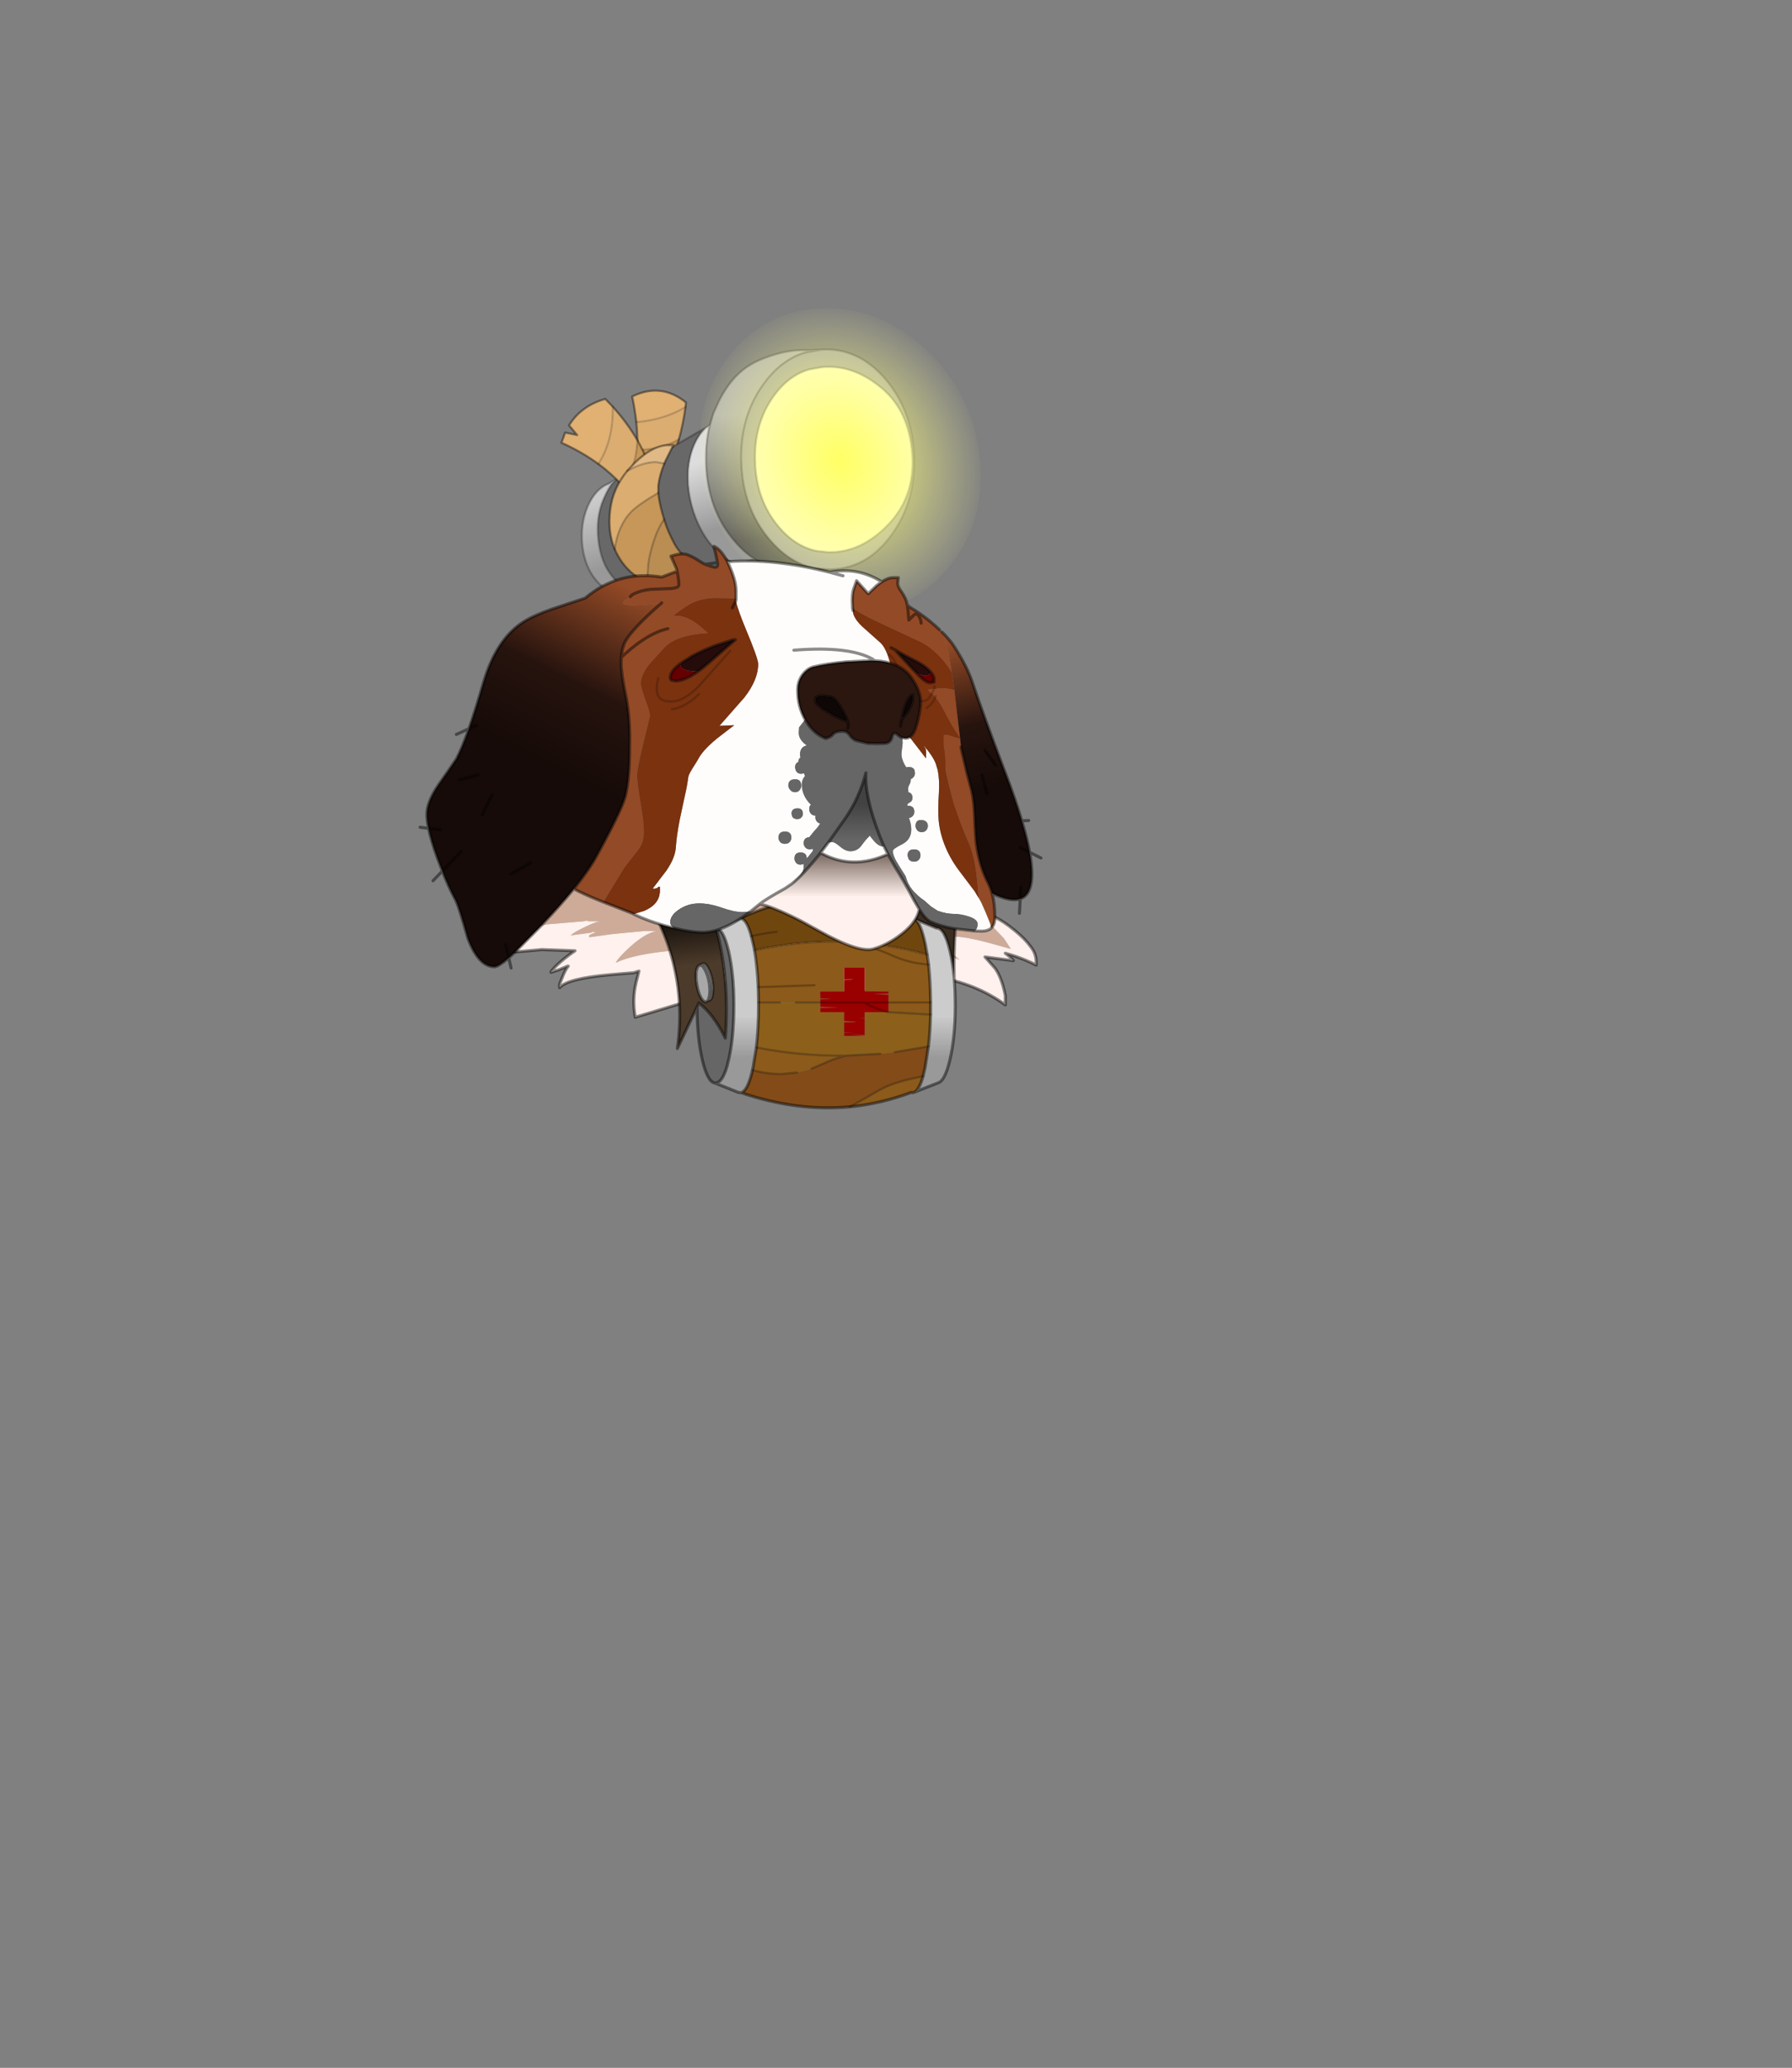 <?xml version="1.0" encoding="UTF-8" standalone="no"?>
<svg xmlns:xlink="http://www.w3.org/1999/xlink" height="531.5px" width="460.6px" xmlns="http://www.w3.org/2000/svg">
  <rect width="100%" height="100%" fill="#808080" stroke="none"/>
  <g transform="matrix(1.0, 0.0, 0.0, 1.0, 193.65, 334.05)">
    <use height="260.6" transform="matrix(0.79, 0.0, 0.0, 0.79, -86.066, -254.777)" width="203.0" xlink:href="#shape0"/>
  </g>
  <defs>
    <g id="shape0" transform="matrix(1.0, 0.0, 0.0, 1.0, 101.8, 154.0)">
      <path d="M-62.0 46.9 L-61.55 46.4 Q-55.5 40.0 -51.3 34.85 -47.9 36.65 -43.3 38.5 L-41.7 39.15 -32.3 42.8 -31.8 43.05 Q-26.9 45.5 -20.05 47.25 L-18.75 47.6 Q-12.9 49.0 -9.3 49.0 -2.75 49.0 6.2 42.2 L9.25 39.75 11.5 40.4 Q15.85 41.8 22.55 45.25 L17.7 47.75 Q12.35 50.6 6.7 54.0 L4.85 54.7 Q4.0 54.8 3.3 55.2 2.2 55.8 0.55 56.9 -1.3 58.15 -1.9 58.8 L-3.3 58.8 -3.3 57.4 -6.05 59.2 -8.7 60.8 -8.7 60.6 Q-8.2 59.1 -6.25 56.25 -4.4 53.55 -3.5 52.8 L-3.7 52.8 Q-6.0 53.6 -19.8 55.0 -32.1 56.2 -37.65 58.9 -36.7 57.05 -32.8 53.55 -28.0 49.3 -24.5 48.6 L-28.7 48.6 -38.65 49.55 -46.3 50.6 -46.3 50.0 Q-45.95 49.7 -45.1 49.35 L-43.9 49.0 -44.7 49.0 Q-44.7 48.7 -44.95 48.8 L-45.6 49.0 -45.05 49.0 -47.8 49.4 -52.3 50.0 -52.1 49.8 Q-51.25 48.95 -47.45 47.15 -44.25 45.6 -42.8 45.4 L-46.7 45.4 Q-46.7 45.1 -47.2 45.2 L-48.05 45.4 -60.1 46.4 -62.0 46.9 M53.85 50.65 L55.65 49.3 Q60.4 45.5 61.1 41.5 63.2 44.8 64.9 45.6 68.0 47.0 72.5 47.8 L79.15 48.55 81.4 48.6 Q83.4 48.6 84.5 47.65 L84.95 47.1 88.6 50.9 90.9 54.4 83.35 52.3 Q76.3 50.45 72.9 50.4 L70.7 50.4 71.65 51.4 72.5 52.2 71.5 52.2 68.1 51.0 65.9 51.0 66.1 51.4 70.85 55.15 74.1 57.8 73.9 57.8 71.45 56.85 65.3 54.4 Q61.85 52.9 54.8 50.9 L53.85 50.65" fill="#ceab98" fill-rule="evenodd" stroke="none"/>
      <path d="M85.7 44.05 Q88.6 45.45 92.25 48.45 95.55 51.15 97.3 53.6 99.05 55.75 99.15 58.35 L99.15 59.65 Q94.35 57.2 89.1 55.8 L90.6 57.0 91.3 57.7 91.7 58.2 82.5 57.0 85.85 60.8 86.5 61.85 Q88.2 64.9 89.1 69.6 L89.1 72.6 Q79.7 65.65 66.3 63.4 66.1 64.5 66.2 68.15 66.1 71.2 64.8 71.2 L61.6 70.15 Q58.7 69.05 56.5 68.8 55.65 68.7 54.35 68.0 L52.9 67.15 Q22.85 71.55 1.9 63.6 -5.35 68.55 -15.4 71.8 L-27.1 75.35 -31.3 76.6 Q-32.35 70.9 -31.05 65.4 L-30.1 61.6 -31.8 62.15 -35.1 62.4 -39.7 62.8 Q-53.5 64.05 -55.9 67.0 L-55.9 65.8 -54.65 62.7 Q-53.75 60.7 -53.1 60.0 L-53.3 60.0 -56.2 61.2 -58.7 62.0 -58.7 61.8 Q-57.7 60.4 -55.25 58.3 -53.1 56.45 -50.9 55.0 L-61.7 54.6 -70.4 55.4 -62.0 46.9 -60.1 46.4 -48.05 45.4 -47.2 45.2 Q-46.7 45.1 -46.7 45.4 L-42.8 45.4 Q-44.25 45.6 -47.45 47.15 -51.25 48.95 -52.1 49.8 L-52.3 50.0 -47.8 49.4 -45.05 49.0 -45.6 49.0 -44.95 48.8 Q-44.7 48.7 -44.7 49.0 L-43.9 49.0 -45.1 49.35 Q-45.95 49.7 -46.3 50.0 L-46.3 50.6 -38.65 49.55 -28.7 48.6 -24.5 48.6 Q-28.0 49.3 -32.8 53.55 -36.7 57.05 -37.65 58.9 -32.1 56.2 -19.8 55.0 -6.0 53.6 -3.7 52.8 L-3.5 52.8 Q-4.4 53.55 -6.25 56.25 -8.2 59.1 -8.7 60.6 L-8.7 60.8 -6.05 59.2 -3.3 57.4 -3.3 58.8 -1.9 58.8 Q-1.3 58.15 0.55 56.9 2.2 55.8 3.3 55.2 4.0 54.8 4.85 54.7 L6.7 54.0 Q12.35 50.6 17.7 47.75 L22.55 45.25 28.45 48.5 Q41.35 55.75 46.15 54.4 50.0 53.3 53.85 50.65 L54.8 50.9 Q61.85 52.9 65.3 54.4 L71.45 56.85 73.9 57.8 74.1 57.8 70.85 55.15 66.1 51.4 65.9 51.0 68.1 51.0 71.5 52.2 72.5 52.2 71.65 51.4 70.7 50.4 72.9 50.4 Q76.3 50.45 83.35 52.3 L90.9 54.4 88.6 50.9 84.95 47.1 Q85.7 46.05 85.7 44.2 L85.7 44.05 M52.3 66.8 L52.9 67.15 52.3 66.8" fill="#fff1ed" fill-rule="evenodd" stroke="none"/>
      <path d="M85.7 44.05 Q88.6 45.45 92.25 48.45 95.55 51.15 97.3 53.6 99.05 55.75 99.15 58.35 L99.15 59.65 Q94.35 57.2 89.1 55.8 L90.6 57.0 91.3 57.7 91.7 58.2 82.5 57.0 85.85 60.8 86.5 61.85 Q88.2 64.9 89.1 69.6 L89.1 72.6 Q79.7 65.65 66.3 63.4 66.1 64.5 66.2 68.15 66.1 71.2 64.8 71.2 L61.6 70.15 Q58.7 69.05 56.5 68.8 55.65 68.7 54.35 68.0 L52.9 67.15 Q22.85 71.55 1.9 63.6 -5.35 68.55 -15.4 71.8 L-27.1 75.35 -31.3 76.6 Q-32.35 70.9 -31.05 65.4 L-30.1 61.6 -31.8 62.15 -35.1 62.4 -39.7 62.8 Q-53.5 64.05 -55.9 67.0 L-55.9 65.8 -54.65 62.7 Q-53.75 60.7 -53.1 60.0 L-53.3 60.0 -56.2 61.2 -58.7 62.0 -58.7 61.8 Q-57.7 60.4 -55.25 58.3 -53.1 56.45 -50.9 55.0 L-61.7 54.6 -70.4 55.4 M52.9 67.15 L52.3 66.8" fill="none" stroke="#000000" stroke-linecap="round" stroke-linejoin="round" stroke-opacity="0.451" stroke-width="1.0"/>
      <path d="M72.45 63.7 Q72.8 67.9 72.8 72.8 72.8 83.25 71.05 90.6 69.5 97.1 67.4 97.9 L59.5 101.0 Q61.1 100.2 62.35 95.8 L63.05 92.8 63.05 92.65 64.1 86.1 Q64.65 81.35 64.8 75.7 L64.8 72.8 64.8 71.8 Q64.75 65.05 64.15 59.5 L63.7 56.25 63.1 52.9 63.05 52.7 Q61.65 46.05 59.75 44.75 L66.7 47.6 66.8 47.6 Q69.3 47.6 71.05 54.95 72.0 58.9 72.45 63.7 M3.1 101.15 L2.8 101.15 2.2 101.05 -5.4 98.0 -5.2 98.0 Q-3.05 98.0 -1.45 92.65 L-0.95 90.6 Q0.8 83.25 0.8 72.8 0.8 62.35 -0.95 54.95 L-1.5 52.9 Q-3.0 47.9 -4.95 47.65 L-5.0 47.45 1.7 44.9 2.85 44.45 Q4.9 44.5 6.45 50.25 L7.05 52.7 7.5 54.85 Q8.4 60.2 8.7 66.8 L8.8 71.8 8.8 72.8 Q8.8 80.35 8.1 86.45 L7.05 92.8 6.85 93.8 Q5.25 100.7 3.1 101.15" fill="url(#gradient0)" fill-rule="evenodd" stroke="none"/>
      <path d="M59.75 44.75 Q59.2 37.35 60.6 31.2 L74.6 33.6 Q72.1 47.5 72.45 63.7 72.0 58.9 71.05 54.95 69.3 47.6 66.8 47.6 L66.7 47.6 59.75 44.75" fill="#3a2d21" fill-rule="evenodd" stroke="none"/>
      <path d="M2.85 44.45 Q29.2 31.65 58.65 44.45 L58.8 44.45 59.75 44.75 Q61.65 46.05 63.05 52.7 L63.1 52.9 63.7 56.25 Q51.2 52.75 38.6 52.15 23.1 51.35 7.5 54.85 L7.05 52.7 6.45 50.25 Q4.9 44.5 2.85 44.45 M14.7 48.8 Q9.7 49.45 6.45 50.25 9.7 49.45 14.7 48.8" fill="#70460f" fill-rule="evenodd" stroke="none"/>
      <path d="M64.8 75.7 Q64.65 81.35 64.1 86.1 L53.2 87.95 48.4 88.5 37.15 89.1 Q22.6 89.3 8.1 86.45 8.8 80.35 8.8 72.8 L8.8 71.8 15.75 71.8 20.95 71.8 28.9 71.8 28.9 73.25 34.7 73.5 28.9 73.6 28.9 74.95 36.65 74.95 36.65 77.85 40.7 78.1 39.25 78.25 36.65 78.25 36.65 81.55 40.05 81.6 36.65 81.65 36.65 82.7 43.35 82.7 43.35 82.6 38.45 82.3 43.35 82.4 43.35 77.05 41.65 77.05 43.35 76.95 43.35 74.95 50.85 74.95 63.65 75.7 64.8 75.7" fill="#8c601a" fill-rule="evenodd" stroke="none"/>
      <path d="M59.5 101.0 L59.2 101.1 59.05 101.15 58.45 101.1 Q48.65 104.75 38.55 105.75 L39.85 105.05 48.5 100.1 Q52.4 98.05 58.0 96.75 L62.35 95.8 Q61.1 100.2 59.5 101.0 M63.7 56.25 L64.15 59.5 Q64.75 65.05 64.8 71.8 L64.8 72.8 64.8 75.7 63.65 75.7 50.85 74.95 51.1 74.95 51.1 71.8 51.1 69.25 46.3 69.1 51.1 68.9 51.1 68.25 43.35 68.25 43.35 60.5 36.65 60.5 36.65 64.25 39.75 64.2 36.65 64.55 36.65 68.25 28.9 68.25 28.9 70.5 32.6 70.55 28.9 70.8 28.9 71.8 20.95 71.8 15.75 71.8 8.8 71.8 8.7 66.8 Q8.4 60.2 7.5 54.85 23.1 51.35 38.6 52.15 51.2 52.75 63.7 56.25 M64.8 71.8 L51.1 71.8 64.8 71.8 M8.1 86.45 Q22.6 89.3 37.15 89.1 32.7 90.3 30.4 91.5 L26.05 93.35 24.7 93.75 21.35 94.6 16.3 95.1 Q11.45 95.1 6.85 93.8 L7.05 92.8 8.1 86.45 M27.0 66.2 L12.8 66.7 8.7 66.8 12.8 66.7 27.0 66.2 M64.15 59.5 L60.9 59.1 Q56.45 58.4 52.5 56.6 46.15 53.7 38.6 52.15 46.15 53.7 52.5 56.6 56.45 58.4 60.9 59.1 L64.15 59.5" fill="#8c5a1a" fill-rule="evenodd" stroke="none"/>
      <path d="M28.9 71.8 L28.9 70.8 32.6 70.55 28.9 70.5 28.9 68.25 36.65 68.25 36.65 64.55 39.75 64.2 36.65 64.25 36.65 60.5 43.35 60.5 43.35 68.25 51.1 68.25 51.1 68.9 46.3 69.1 51.1 69.25 51.1 71.8 43.2 71.8 28.9 71.8 43.2 71.8 51.1 71.8 51.1 74.95 50.85 74.95 43.35 74.95 43.35 76.95 41.65 77.05 43.35 77.05 43.35 82.4 38.45 82.3 43.35 82.6 43.35 82.7 36.65 82.7 36.65 81.65 40.05 81.6 36.65 81.55 36.65 78.25 39.25 78.25 40.7 78.1 36.65 77.85 36.65 74.95 28.9 74.95 28.9 73.6 34.7 73.5 28.9 73.25 28.9 71.8 M43.2 71.8 Q45.15 73.2 50.85 74.95 45.15 73.2 43.2 71.8" fill="#990000" fill-rule="evenodd" stroke="none"/>
      <path d="M38.55 105.75 Q21.3 107.35 3.1 101.15 5.25 100.7 6.85 93.8 11.45 95.1 16.3 95.1 L21.35 94.6 24.7 93.75 26.05 93.35 30.4 91.5 Q32.7 90.3 37.15 89.1 L48.4 88.5 53.2 87.95 64.1 86.1 63.05 92.65 63.05 92.8 62.35 95.8 58.0 96.75 Q52.4 98.05 48.5 100.1 L39.85 105.05 38.55 105.75" fill="#824b18" fill-rule="evenodd" stroke="none"/>
      <path d="M-11.2 73.3 L-17.6 86.8 Q-13.45 57.3 -31.8 32.0 L-10.4 32.6 Q-7.1 39.75 -5.0 47.45 L-4.95 47.65 Q-0.55 64.3 -2.0 83.4 -5.95 75.45 -10.6 72.0 L-11.2 73.3 M-7.55 71.1 L-7.25 71.1 Q-6.4 70.95 -6.15 69.15 -5.85 67.3 -6.25 64.8 -6.7 62.3 -7.6 60.7 -8.4 59.05 -9.25 59.2 -9.65 59.25 -9.95 59.7 L-10.25 59.7 Q-11.1 59.85 -11.45 61.65 -11.7 63.5 -11.25 66.0 -10.85 68.5 -10.0 70.1 -9.1 71.75 -8.25 71.6 L-7.55 71.1" fill="url(#gradient1)" fill-rule="evenodd" stroke="none"/>
      <path d="M-5.4 98.0 Q-7.75 97.7 -9.45 90.6 -11.15 83.4 -11.2 73.3 L-10.6 72.0 Q-5.95 75.45 -2.0 83.4 -0.55 64.3 -4.95 47.65 -3.0 47.9 -1.5 52.9 L-0.95 54.95 Q0.8 62.35 0.8 72.8 0.8 83.25 -0.95 90.6 L-1.45 92.65 Q-3.05 98.0 -5.2 98.0 L-5.4 98.0" fill="#666666" fill-rule="evenodd" stroke="none"/>
      <path d="M-9.95 59.7 Q-9.65 59.25 -9.25 59.2 -8.4 59.05 -7.6 60.7 -6.7 62.3 -6.25 64.8 -5.85 67.3 -6.15 69.15 -6.4 70.95 -7.25 71.1 L-7.55 71.1 -7.15 69.65 Q-6.85 67.8 -7.25 65.3 -7.7 62.8 -8.6 61.2 -9.25 59.85 -9.95 59.7" fill="#999999" fill-rule="evenodd" stroke="none"/>
      <path d="M-7.55 71.1 L-8.25 71.6 Q-9.1 71.75 -10.0 70.1 -10.85 68.5 -11.25 66.0 -11.7 63.5 -11.45 61.65 -11.1 59.85 -10.25 59.7 L-9.95 59.7 Q-9.25 59.85 -8.6 61.2 -7.7 62.8 -7.25 65.3 -6.85 67.8 -7.15 69.65 L-7.55 71.1" fill="#a8a8a8" fill-rule="evenodd" stroke="none"/>
      <path d="M2.85 44.45 Q29.2 31.65 58.65 44.45 L58.8 44.45 59.75 44.75 Q59.2 37.35 60.6 31.2 L74.6 33.6 Q72.1 47.5 72.45 63.7 72.8 67.9 72.8 72.8 72.8 83.25 71.05 90.6 69.5 97.1 67.4 97.9 L59.5 101.0 59.2 101.1 59.05 101.15 58.8 101.15 58.45 101.1 Q48.65 104.75 38.55 105.75 21.3 107.35 3.1 101.15 L2.8 101.15 2.2 101.05 -5.4 98.0 Q-7.75 97.7 -9.45 90.6 -11.15 83.4 -11.2 73.3 L-17.6 86.8 Q-13.45 57.3 -31.8 32.0 L-10.4 32.6 Q-7.1 39.75 -5.0 47.45 L1.7 44.9 Q2.2 44.45 2.8 44.45 L2.85 44.45 Q4.9 44.5 6.45 50.25 L7.05 52.7 7.5 54.85 Q8.4 60.2 8.7 66.8 L8.8 71.8 8.8 72.8 Q8.8 80.35 8.1 86.45 L7.05 92.8 6.85 93.8 Q5.25 100.7 3.1 101.15 M72.45 63.7 Q72.0 58.9 71.05 54.95 69.3 47.6 66.8 47.6 L66.7 47.6 59.75 44.75 Q61.65 46.05 63.05 52.7 L63.1 52.9 63.7 56.25 64.15 59.5 Q64.75 65.05 64.8 71.8 L64.8 72.8 64.8 75.7 Q64.65 81.35 64.1 86.1 L63.05 92.65 63.05 92.8 62.35 95.8 Q61.1 100.2 59.5 101.0 M1.7 44.9 L2.85 44.45 M59.05 101.15 L58.45 101.1 M-4.95 47.65 L-5.0 47.45 M-9.95 59.7 Q-9.65 59.25 -9.25 59.2 -8.4 59.05 -7.6 60.7 -6.7 62.3 -6.25 64.8 -5.85 67.3 -6.15 69.15 -6.4 70.95 -7.25 71.1 L-7.55 71.1 -8.25 71.6 Q-9.1 71.75 -10.0 70.1 -10.85 68.5 -11.25 66.0 -11.7 63.5 -11.45 61.65 -11.1 59.85 -10.25 59.7 L-9.95 59.7 Q-9.25 59.85 -8.6 61.2 -7.7 62.8 -7.25 65.3 -6.85 67.8 -7.15 69.65 L-7.55 71.1 M-4.95 47.65 Q-3.0 47.9 -1.5 52.9 L-0.95 54.95 Q0.8 62.35 0.8 72.8 0.8 83.25 -0.95 90.6 L-1.45 92.65 Q-3.05 98.0 -5.2 98.0 L-5.4 98.0 M-11.2 73.3 L-10.6 72.0 Q-5.95 75.45 -2.0 83.4 -0.55 64.3 -4.95 47.65" fill="none" stroke="#000000" stroke-linecap="round" stroke-linejoin="round" stroke-opacity="0.451" stroke-width="1.0"/>
      <path d="M6.45 50.25 Q9.7 49.45 14.7 48.8 M51.1 71.8 L64.8 71.8 M28.9 71.8 L20.95 71.8 M15.75 71.8 L8.8 71.8 M8.1 86.45 Q22.6 89.3 37.15 89.1 L48.4 88.5 M53.2 87.95 L64.1 86.1 M7.5 54.85 Q23.1 51.35 38.6 52.15 51.2 52.75 63.7 56.25 M8.7 66.8 L12.8 66.7 27.0 66.2 M6.85 93.8 Q11.45 95.1 16.3 95.1 L21.35 94.6 M26.05 93.35 L30.4 91.5 Q32.7 90.3 37.15 89.1 M38.6 52.15 Q46.15 53.7 52.5 56.6 56.45 58.4 60.9 59.1 L64.15 59.5 M28.9 71.8 L43.2 71.8 51.1 71.8 M50.85 74.95 L63.65 75.7 64.8 75.7 M50.85 74.95 Q45.15 73.2 43.2 71.8 M38.55 105.75 L39.85 105.05 48.5 100.1 Q52.4 98.05 58.0 96.75 L62.35 95.8" fill="none" stroke="#000000" stroke-linecap="round" stroke-linejoin="round" stroke-opacity="0.251" stroke-width="0.7"/>
      <path d="M-30.65 -108.0 Q-30.5 -112.4 -30.95 -117.0 -21.9 -117.75 -14.95 -121.9 -15.7 -116.4 -17.1 -111.4 -23.2 -107.95 -30.65 -108.0" fill="#dbad71" fill-rule="evenodd" stroke="none"/>
      <path d="M-17.1 -111.4 Q-18.85 -105.1 -21.7 -99.55 L-31.4 -100.65 Q-30.8 -104.25 -30.65 -108.0 -23.2 -107.95 -17.1 -111.4" fill="#c69759" fill-rule="evenodd" stroke="none"/>
      <path d="M-30.95 -117.0 Q-31.4 -121.1 -32.3 -125.35 -22.9 -129.95 -14.8 -123.4 L-14.95 -121.9 Q-21.9 -117.75 -30.95 -117.0" fill="#e0b173" fill-rule="evenodd" stroke="none"/>
      <path d="M-17.1 -111.4 Q-18.85 -105.1 -21.7 -99.55 L-31.4 -100.65 Q-30.8 -104.25 -30.65 -108.0 -30.5 -112.4 -30.95 -117.0 -31.4 -121.1 -32.3 -125.35 -22.9 -129.95 -14.8 -123.4 L-14.95 -121.9 Q-15.7 -116.4 -17.1 -111.4" fill="none" stroke="#000000" stroke-linecap="round" stroke-linejoin="round" stroke-opacity="0.4" stroke-width="0.7"/>
      <path d="M-30.65 -108.0 L-31.1 -107.9 M-17.1 -111.4 Q-23.2 -107.95 -30.65 -108.0 M-14.95 -121.9 Q-21.9 -117.75 -30.95 -117.0" fill="none" stroke="#000000" stroke-linecap="round" stroke-linejoin="round" stroke-opacity="0.149" stroke-width="0.7"/>
      <path d="M29.15 -140.6 L29.5 -140.6 29.9 -140.65 30.4 -140.65 Q35.35 -140.75 39.8 -138.85 45.4 -136.5 50.15 -130.95 58.8 -120.75 59.4 -105.95 59.95 -91.15 52.1 -80.35 44.3 -69.55 32.65 -69.1 L31.95 -69.05 26.95 -69.5 Q18.85 -71.2 12.4 -78.8 3.75 -88.95 3.2 -103.75 2.6 -118.55 10.45 -129.4 14.7 -135.3 20.15 -138.1 22.15 -139.15 24.2 -139.7 L29.15 -140.6 M29.5 -134.9 L25.3 -134.15 Q18.65 -132.25 13.75 -125.5 7.2 -116.35 7.7 -103.9 8.15 -91.45 15.4 -82.9 20.8 -76.55 27.65 -75.1 L31.9 -74.65 32.45 -74.7 Q42.7 -74.85 51.3 -84.0 59.9 -93.2 58.8 -106.95 57.7 -120.7 48.9 -128.05 40.1 -135.45 30.55 -134.95 L30.1 -134.95 29.8 -134.9 29.5 -134.9" fill="#a8a8a8" fill-rule="evenodd" stroke="none"/>
      <path d="M31.95 -69.05 L20.75 -68.6 Q14.8 -68.5 9.65 -71.2 8.6 -71.75 7.6 -72.4 L7.3 -72.6 Q3.9 -74.8 0.95 -78.35 -7.7 -88.5 -8.25 -103.3 -8.5 -110.05 -7.05 -115.95 L-5.95 -119.6 -5.75 -120.15 -4.05 -123.9 Q-2.75 -126.5 -1.0 -128.95 3.15 -134.75 9.5 -137.35 L10.5 -137.75 Q18.3 -140.8 25.1 -140.4 L29.15 -140.6 24.2 -139.7 Q22.15 -139.15 20.15 -138.1 14.7 -135.3 10.45 -129.4 2.6 -118.55 3.2 -103.75 3.75 -88.95 12.4 -78.8 18.85 -71.2 26.95 -69.5 L31.95 -69.05" fill="url(#gradient2)" fill-rule="evenodd" stroke="none"/>
      <path d="M29.5 -134.9 L29.8 -134.9 30.1 -134.95 30.55 -134.95 Q40.1 -135.45 48.9 -128.05 57.7 -120.7 58.8 -106.95 59.9 -93.2 51.3 -84.0 42.7 -74.85 32.45 -74.7 L31.9 -74.65 27.65 -75.1 Q20.8 -76.55 15.4 -82.9 8.15 -91.45 7.7 -103.9 7.2 -116.35 13.75 -125.5 18.65 -132.25 25.3 -134.15 L29.5 -134.9" fill="#ffffcc" fill-rule="evenodd" stroke="none"/>
      <path d="M7.6 -72.4 L1.45 -70.85 Q-1.85 -72.1 -4.9 -75.2 -10.6 -80.95 -13.0 -90.0 -15.3 -99.05 -13.2 -106.7 -11.65 -112.1 -8.35 -115.2 L-7.05 -115.95 Q-8.5 -110.05 -8.25 -103.3 -7.7 -88.5 0.95 -78.35 3.9 -74.8 7.3 -72.6 L7.6 -72.4" fill="url(#gradient3)" fill-rule="evenodd" stroke="none"/>
      <path d="M1.45 -70.85 L-31.75 -62.55 Q-35.7 -63.0 -38.65 -66.65 -42.5 -71.3 -43.3 -78.6 -44.15 -85.95 -41.7 -91.75 -39.45 -97.15 -37.25 -98.5 L-8.35 -115.2 Q-11.65 -112.1 -13.2 -106.7 -15.3 -99.05 -13.0 -90.0 -10.6 -80.95 -4.9 -75.2 -1.85 -72.1 1.45 -70.85" fill="#686868" fill-rule="evenodd" stroke="none"/>
      <path d="M-31.75 -62.55 L-33.95 -62.05 -34.25 -62.0 -34.7 -61.85 -35.65 -61.7 Q-40.35 -61.05 -44.05 -65.55 -47.7 -69.85 -48.5 -76.75 -49.25 -83.7 -46.8 -89.5 -44.3 -95.25 -40.1 -96.9 L-37.25 -98.5 Q-39.45 -97.15 -41.7 -91.75 -44.15 -85.95 -43.3 -78.6 -42.5 -71.3 -38.65 -66.65 -35.7 -63.0 -31.75 -62.55" fill="url(#gradient4)" fill-rule="evenodd" stroke="none"/>
      <path d="M29.15 -140.6 L29.5 -140.6 29.9 -140.65 30.4 -140.65 Q35.35 -140.75 39.8 -138.85 45.4 -136.5 50.15 -130.95 58.8 -120.75 59.4 -105.95 59.95 -91.15 52.1 -80.35 44.3 -69.55 32.65 -69.1 L31.95 -69.05 20.75 -68.6 Q14.8 -68.5 9.65 -71.2 8.6 -71.75 7.6 -72.4 L1.45 -70.85 -31.75 -62.55 -33.95 -62.05 -34.25 -62.0 -34.7 -61.85 -35.65 -61.7 Q-40.35 -61.05 -44.05 -65.55 -47.7 -69.85 -48.5 -76.75 -49.25 -83.7 -46.8 -89.5 -44.3 -95.25 -40.1 -96.9 L-37.25 -98.5 -8.35 -115.2 -7.05 -115.95 -5.95 -119.6 -5.75 -120.15 -4.05 -123.9 Q-2.75 -126.5 -1.0 -128.95 3.15 -134.75 9.5 -137.35 L10.5 -137.75 Q18.3 -140.8 25.1 -140.4 L29.15 -140.6 24.2 -139.7 Q22.15 -139.15 20.15 -138.1 14.7 -135.3 10.45 -129.4 2.6 -118.55 3.2 -103.75 3.75 -88.95 12.4 -78.8 18.85 -71.2 26.95 -69.5 L31.95 -69.05 M29.5 -134.9 L29.8 -134.9 30.1 -134.95 30.55 -134.95 Q40.1 -135.45 48.9 -128.05 57.7 -120.7 58.8 -106.95 59.9 -93.2 51.3 -84.0 42.7 -74.85 32.45 -74.7 L31.9 -74.65 27.65 -75.1 Q20.8 -76.55 15.4 -82.9 8.15 -91.45 7.7 -103.9 7.2 -116.35 13.75 -125.5 18.65 -132.25 25.3 -134.15 L29.5 -134.9 M7.6 -72.4 L7.3 -72.6 Q3.9 -74.8 0.95 -78.35 -7.7 -88.5 -8.25 -103.3 -8.5 -110.05 -7.05 -115.95 M1.45 -70.85 Q-1.85 -72.1 -4.9 -75.2 -10.6 -80.95 -13.0 -90.0 -15.3 -99.05 -13.2 -106.7 -11.65 -112.1 -8.35 -115.2 M-31.75 -62.55 Q-35.7 -63.0 -38.65 -66.65 -42.5 -71.3 -43.3 -78.6 -44.15 -85.95 -41.7 -91.75 -39.45 -97.15 -37.25 -98.5" fill="none" stroke="#000000" stroke-linecap="round" stroke-linejoin="round" stroke-opacity="0.251" stroke-width="0.7"/>
      <path d="M80.8 -104.55 Q82.65 -84.1 70.55 -69.65 58.55 -55.1 39.75 -55.1 20.95 -55.1 6.25 -69.65 -8.3 -84.1 -10.15 -104.55 -11.95 -125.0 0.05 -139.55 12.15 -154.0 30.95 -154.0 49.75 -154.0 64.35 -139.55 79.0 -125.0 80.8 -104.55" fill="url(#gradient5)" fill-rule="evenodd" stroke="none"/>
      <path d="M17.95 -121.8 Q23.95 -128.9 33.2 -128.9 42.45 -128.9 49.65 -121.8 56.85 -114.65 57.75 -104.55 58.65 -94.5 52.7 -87.4 46.8 -80.25 37.5 -80.25 28.25 -80.25 21.05 -87.4 13.85 -94.5 12.95 -104.55 12.05 -114.65 17.95 -121.8" fill="url(#gradient6)" fill-rule="evenodd" stroke="none"/>
      <path d="M-38.6 -122.0 Q-33.9 -116.8 -30.6 -111.1 -31.0 -102.2 -35.45 -96.35 -38.95 -100.2 -43.3 -103.4 -38.45 -110.9 -38.6 -122.0" fill="#dbad71" fill-rule="evenodd" stroke="none"/>
      <path d="M-30.6 -111.1 Q-28.6 -107.6 -27.1 -103.9 L-35.05 -95.95 -35.45 -96.35 Q-31.0 -102.2 -30.6 -111.1" fill="#c69759" fill-rule="evenodd" stroke="none"/>
      <path d="M-43.3 -103.4 Q-48.65 -107.3 -55.3 -110.3 L-54.1 -113.6 -50.2 -112.8 -52.85 -115.95 Q-48.95 -122.3 -41.05 -124.55 L-38.6 -122.0 Q-38.45 -110.9 -43.3 -103.4" fill="#e0b173" fill-rule="evenodd" stroke="none"/>
      <path d="M-43.3 -103.4 Q-48.65 -107.3 -55.3 -110.3 L-54.1 -113.6 -50.2 -112.8 -52.85 -115.95 Q-48.95 -122.3 -41.05 -124.55 L-38.6 -122.0 Q-33.9 -116.8 -30.6 -111.1 -28.6 -107.6 -27.1 -103.9 L-35.05 -95.95 -35.45 -96.35 Q-38.95 -100.2 -43.3 -103.4" fill="none" stroke="#000000" stroke-linecap="round" stroke-linejoin="round" stroke-opacity="0.4" stroke-width="0.7"/>
      <path d="M-43.3 -103.4 Q-38.45 -110.9 -38.6 -122.0 M-30.6 -111.1 Q-31.0 -102.2 -35.45 -96.35" fill="none" stroke="#000000" stroke-linecap="round" stroke-linejoin="round" stroke-opacity="0.149" stroke-width="0.7"/>
      <path d="M-21.85 -103.5 Q-23.35 -99.9 -23.8 -96.4 L-23.8 -94.0 Q-30.25 -90.25 -32.6 -87.85 -36.9 -83.4 -38.0 -75.7 -40.35 -81.35 -39.45 -88.5 -38.6 -95.45 -33.9 -101.15 L-32.1 -102.05 Q-28.05 -104.0 -24.45 -104.0 L-21.85 -103.5" fill="#dbad71" fill-rule="evenodd" stroke="none"/>
      <path d="M-23.8 -94.0 Q-23.6 -91.45 -22.55 -87.55 L-21.9 -85.35 Q-23.8 -82.8 -25.3 -78.25 -26.6 -74.25 -27.05 -70.85 L-27.4 -65.3 Q-31.9 -66.45 -35.5 -71.3 -37.0 -73.4 -38.0 -75.7 -36.9 -83.4 -32.6 -87.85 -30.25 -90.25 -23.8 -94.0" fill="#c69759" fill-rule="evenodd" stroke="none"/>
      <path d="M-21.9 -85.35 Q-20.7 -81.4 -18.55 -77.45 -16.4 -73.55 -12.25 -70.7 L-9.05 -68.35 Q-9.95 -68.85 -13.75 -67.15 -17.0 -65.7 -17.85 -65.55 L-21.35 -65.2 -21.4 -65.15 -21.65 -65.15 -24.65 -64.95 -27.4 -65.3 -27.05 -70.85 Q-26.6 -74.25 -25.3 -78.25 -23.8 -82.8 -21.9 -85.35" fill="#ba8d53" fill-rule="evenodd" stroke="none"/>
      <path d="M-33.9 -101.15 L-31.6 -103.65 Q-25.4 -109.7 -20.1 -109.55 L-18.9 -109.55 -21.6 -104.15 -21.85 -103.5 -24.45 -104.0 Q-28.05 -104.0 -32.1 -102.05 L-33.9 -101.15" fill="#e0b986" fill-rule="evenodd" stroke="none"/>
      <path d="M-33.9 -101.15 L-31.6 -103.65 Q-25.4 -109.7 -20.1 -109.55 L-18.9 -109.55 -21.6 -104.15 -21.85 -103.5 Q-23.35 -99.9 -23.8 -96.4 L-23.8 -94.0 Q-23.6 -91.45 -22.55 -87.55 L-21.9 -85.35 Q-20.7 -81.4 -18.55 -77.45 -16.4 -73.55 -12.25 -70.7 L-9.05 -68.35 Q-9.95 -68.85 -13.75 -67.15 -17.0 -65.7 -17.85 -65.55 L-21.35 -65.2 -21.4 -65.15 -21.65 -65.15 -24.65 -64.95 -27.4 -65.3 Q-31.9 -66.45 -35.5 -71.3 -37.0 -73.4 -38.0 -75.7 -40.35 -81.35 -39.45 -88.5 -38.6 -95.45 -33.9 -101.15" fill="none" stroke="#000000" stroke-linecap="round" stroke-linejoin="round" stroke-opacity="0.4" stroke-width="0.7"/>
      <path d="M-33.9 -101.15 L-32.1 -102.05 Q-28.05 -104.0 -24.45 -104.0 L-21.85 -103.5 M-23.8 -94.0 Q-30.25 -90.25 -32.6 -87.85 -36.9 -83.4 -38.0 -75.7 M-21.9 -85.35 Q-23.8 -82.8 -25.3 -78.25 -26.6 -74.25 -27.05 -70.85 L-27.4 -65.3" fill="none" stroke="#000000" stroke-linecap="round" stroke-linejoin="round" stroke-opacity="0.2" stroke-width="0.7"/>
      <path d="M48.9 -65.05 Q50.8 -66.3 52.3 -66.4 L54.3 -66.4 54.1 -64.6 Q54.1 -63.6 55.0 -62.3 56.3 -60.45 56.9 -58.8 L57.15 -57.7 57.25 -57.25 57.8 -56.95 Q62.45 -54.2 66.25 -50.8 L67.7 -49.45 68.5 -48.7 Q70.0 -46.2 71.65 -35.75 L70.45 -37.5 Q66.1 -43.45 60.9 -45.8 L48.9 -51.4 Q42.75 -54.25 39.9 -56.2 L39.4 -56.55 39.3 -59.0 Q39.3 -61.1 39.7 -62.55 L40.7 -65.4 44.5 -61.2 47.15 -63.75 Q48.05 -64.5 48.9 -65.05 M61.7 -51.6 Q61.75 -52.3 61.25 -53.4 60.7 -54.6 60.1 -54.6 59.65 -54.6 58.9 -53.8 L57.7 -52.6 57.45 -55.55 57.25 -57.25 57.45 -55.55 57.7 -52.6 58.9 -53.8 Q59.65 -54.6 60.1 -54.6 60.7 -54.6 61.25 -53.4 61.75 -52.3 61.7 -51.6 M-1.3 -71.6 L-0.65 -70.2 Q0.55 -67.5 1.1 -65.25 1.5 -63.45 1.5 -61.9 L1.5 -59.65 -4.8 -59.8 Q-9.45 -59.8 -12.95 -58.1 -14.5 -57.35 -18.5 -54.4 L-18.5 -54.0 Q-15.3 -54.15 -11.95 -51.9 -10.15 -50.65 -7.7 -48.4 L-7.5 -48.4 Q-17.75 -47.8 -21.7 -43.8 L-26.95 -38.0 Q-29.5 -34.6 -29.5 -32.0 -29.5 -30.65 -28.0 -26.6 -26.5 -22.5 -26.5 -21.5 L-28.6 -12.8 Q-30.15 -6.55 -30.55 -3.8 L-30.7 -2.3 Q-30.7 0.35 -29.6 6.75 -28.5 13.2 -28.5 16.2 -28.5 19.8 -30.3 22.05 L-34.9 28.0 -41.7 39.15 -43.3 38.5 Q-47.9 36.65 -51.3 34.85 -46.3 28.6 -43.9 24.2 -35.95 9.65 -34.65 5.15 -33.75 2.1 -33.35 -3.8 -33.1 -8.05 -33.1 -13.8 -33.1 -22.05 -34.5 -28.65 -35.9 -35.3 -35.9 -38.8 L-35.85 -40.45 Q-35.6 -43.8 -34.4 -45.9 -31.95 -50.1 -22.7 -58.2 -40.75 -55.95 -32.9 -60.2 -32.45 -60.95 -30.65 -61.6 -28.75 -62.35 -26.3 -62.6 L-20.05 -62.85 Q-17.1 -63.0 -17.1 -64.1 -17.1 -65.8 -17.7 -68.5 L-17.9 -69.4 -19.0 -71.85 -19.7 -73.4 Q-16.15 -74.6 -14.25 -73.85 -12.35 -73.1 -10.75 -72.0 -9.1 -70.95 -8.55 -70.75 -5.95 -69.8 -5.3 -69.8 -4.5 -69.8 -4.5 -70.8 L-4.55 -71.3 -5.1 -74.0 -5.7 -76.6 Q-3.4 -75.65 -1.3 -71.6 M-20.7 -49.8 Q-27.05 -48.4 -34.6 -41.6 L-35.85 -40.45 -34.6 -41.6 Q-27.05 -48.4 -20.7 -49.8 M65.25 -28.7 L63.9 -29.8 64.1 -30.0 65.85 -30.15 66.9 -30.2 67.4 -30.2 Q67.15 -30.2 67.0 -30.35 L69.5 -30.45 72.5 -29.9 74.35 -14.35 Q72.15 -17.35 68.95 -23.55 67.75 -25.9 66.35 -27.55 L66.45 -27.9 66.35 -27.55 65.25 -28.7 65.85 -30.15 65.25 -28.7 M80.45 37.85 L79.9 31.9 Q79.15 24.1 77.1 19.6 75.2 15.55 72.3 7.0 69.7 -2.9 69.7 -3.8 69.7 -9.05 69.1 -11.6 L69.1 -15.2 70.5 -15.2 72.65 -14.45 74.4 -14.0 74.7 -11.3 74.7 -11.05 74.75 -10.8 76.4 -3.8 76.5 -3.3 78.1 2.8 Q78.9 5.9 79.1 11.25 79.35 17.85 79.7 20.4 80.7 27.55 83.5 32.95 84.25 34.45 84.8 36.3 85.7 39.65 85.7 44.05 L85.7 44.2 Q85.7 46.05 84.95 47.1 L84.5 47.65 84.25 46.45 84.2 46.25 82.9 43.0 81.25 39.25 80.45 37.85" fill="#934a26" fill-rule="evenodd" stroke="none"/>
      <path d="M48.9 -65.05 Q48.05 -64.5 47.15 -63.75 L44.5 -61.2 40.7 -65.4 39.7 -62.55 Q39.3 -61.1 39.3 -59.0 L39.4 -56.55 39.55 -55.7 Q39.45 -54.8 40.0 -53.75 40.7 -52.25 42.55 -50.5 L48.5 -45.2 Q50.1 -43.7 51.25 -39.9 L51.65 -38.6 Q48.9 -39.4 45.4 -39.4 L37.25 -39.0 Q30.85 -38.4 26.8 -37.4 24.85 -36.95 23.35 -35.1 21.55 -32.9 21.55 -29.8 21.55 -24.5 23.95 -20.25 L23.5 -19.6 22.0 -17.7 21.9 -15.9 Q21.9 -13.8 24.2 -12.05 L24.5 -11.8 Q22.3 -11.35 22.3 -8.8 L22.45 -7.9 Q21.8 -7.5 21.75 -6.4 20.75 -6.05 20.7 -4.75 L20.7 -4.6 20.9 -3.8 21.0 -3.55 Q21.5 -2.6 22.7 -2.6 L23.6 -2.75 23.9 -1.95 23.95 -1.9 Q22.9 -0.7 22.9 0.8 22.9 4.6 25.85 7.45 25.3 7.9 25.3 9.0 25.3 9.5 25.6 10.05 26.15 11.0 27.3 11.0 L27.35 11.0 27.3 11.6 Q27.3 12.15 27.6 12.65 28.0 13.4 28.85 13.55 28.4 14.55 27.1 15.85 L25.3 18.05 Q23.5 18.15 23.5 20.0 23.5 20.55 23.8 21.05 24.35 22.0 25.6 22.0 L26.5 21.85 26.5 22.0 26.5 22.2 26.45 22.55 24.9 24.5 24.5 24.95 Q24.45 23.0 22.5 23.0 20.5 23.0 20.5 25.0 20.5 25.5 20.8 26.05 21.35 27.0 22.5 27.0 L23.55 26.75 Q23.45 27.1 23.5 27.4 23.65 29.1 22.0 30.9 L19.65 33.2 17.55 34.65 Q10.85 38.4 9.25 39.75 L6.2 42.2 3.7 42.4 Q0.85 42.4 -3.05 41.0 -6.95 39.6 -10.5 39.6 -14.15 39.6 -17.1 41.6 -19.9 43.5 -19.9 45.7 -19.9 46.7 -18.75 47.6 L-20.05 47.25 Q-26.9 45.5 -31.8 43.05 L-28.35 42.0 Q-23.55 39.9 -23.3 35.8 L-23.3 34.2 -23.7 34.2 Q-24.25 34.8 -25.0 34.8 L-25.7 34.8 -21.3 29.1 Q-18.35 24.9 -18.1 21.4 -17.85 17.6 -16.85 12.45 L-15.3 5.2 Q-14.35 1.1 -14.1 -1.2 -14.0 -2.25 -13.0 -3.8 L-12.8 -4.15 -10.9 -7.2 Q-9.55 -10.05 -4.8 -14.0 L0.9 -18.4 0.7 -18.4 -3.9 -18.2 4.2 -27.4 Q8.7 -33.2 8.7 -38.3 8.7 -40.05 4.7 -49.6 2.35 -55.2 1.4 -58.85 L1.45 -59.1 1.5 -59.65 1.5 -61.9 Q1.5 -63.45 1.1 -65.25 0.55 -67.5 -0.65 -70.2 L-1.3 -71.6 Q13.75 -72.75 32.0 -68.15 41.0 -70.0 48.9 -65.05 M36.3 -67.0 L32.0 -68.15 36.3 -67.0 M29.0 23.1 L31.55 19.75 32.8 19.6 Q33.55 19.6 35.35 21.1 37.1 22.6 38.7 22.6 41.05 22.6 42.45 20.55 43.55 19.0 45.0 17.55 L46.35 19.25 Q47.95 21.0 49.1 21.0 L49.6 20.95 50.9 23.55 Q39.25 28.9 29.0 23.1 M79.15 48.55 L79.35 48.35 Q80.1 47.6 80.1 46.3 80.1 44.7 76.95 43.75 74.55 43.0 72.3 43.0 69.95 43.0 67.1 42.0 L64.85 40.55 62.9 38.8 Q57.75 35.3 56.7 30.8 L54.45 27.2 Q52.5 24.2 52.5 22.5 52.5 21.85 55.5 20.35 58.5 18.85 58.5 15.5 58.5 13.8 57.75 11.8 58.6 11.65 59.1 11.0 59.5 10.45 59.5 9.8 59.5 7.8 57.4 7.8 L57.25 7.8 57.3 7.4 57.3 7.2 58.5 6.4 Q58.9 5.85 58.9 5.2 58.9 3.75 57.55 3.4 L57.5 2.2 Q57.5 1.6 57.9 0.9 58.3 0.15 58.3 -0.4 L58.3 -0.85 Q58.9 -1.05 59.3 -1.6 59.7 -2.15 59.7 -2.8 L59.55 -3.8 Q59.1 -4.8 57.7 -4.8 L56.9 -4.7 56.8 -4.8 Q55.3 -7.15 55.3 -9.1 L55.7 -12.6 55.6 -14.3 56.55 -14.15 Q57.3 -14.15 57.95 -14.5 L58.45 -13.9 63.3 -7.6 63.35 -9.5 Q63.35 -10.85 62.7 -11.4 L62.7 -11.6 Q65.5 -8.4 66.45 -5.95 L67.1 -3.8 Q67.75 -0.7 67.5 3.6 67.1 9.55 67.45 12.9 67.9 17.15 69.7 21.4 71.5 25.65 74.5 29.5 L79.1 35.6 80.45 37.85 81.25 39.25 82.9 43.0 84.2 46.25 84.25 46.45 84.5 47.65 Q83.4 48.6 81.4 48.6 L79.15 48.55 M46.1 -39.8 Q38.4 -44.25 20.3 -42.8 38.4 -44.25 46.1 -39.8 M61.9 16.4 Q62.95 16.4 63.5 15.6 63.9 15.0 63.9 14.4 63.9 12.65 61.9 12.45 59.9 12.3 59.9 14.4 59.9 14.9 60.2 15.45 60.75 16.4 61.9 16.4 M59.4 22.0 Q57.3 22.0 57.3 24.0 L57.6 25.05 Q58.15 26.0 59.4 26.0 60.55 26.0 61.1 25.2 61.5 24.65 61.5 24.0 61.5 22.0 59.4 22.0 M17.4 16.2 Q15.3 16.2 15.3 18.2 15.3 18.75 15.6 19.25 16.15 20.2 17.4 20.2 18.55 20.2 19.1 19.4 19.5 18.85 19.5 18.2 19.5 16.2 17.4 16.2 M23.25 10.45 Q23.25 8.6 21.4 8.65 19.55 8.7 19.55 10.4 L19.75 11.25 Q20.2 12.15 21.4 12.15 22.35 12.15 22.85 11.5 23.25 11.0 23.25 10.45 M22.3 2.55 Q22.7 1.95 22.7 1.35 22.7 -0.9 20.6 -0.8 18.5 -0.75 18.5 1.25 18.5 1.8 18.95 2.45 19.6 3.4 20.7 3.4 21.75 3.4 22.3 2.55" fill="#fffdfc" fill-rule="evenodd" stroke="none"/>
      <path d="M1.5 -59.65 L1.45 -59.1 1.4 -58.85 Q2.35 -55.2 4.7 -49.6 8.7 -40.05 8.7 -38.3 8.7 -33.2 4.2 -27.4 L-3.9 -18.2 0.7 -18.4 0.9 -18.4 -4.8 -14.0 Q-9.55 -10.05 -10.9 -7.2 L-12.8 -4.15 -13.0 -3.8 Q-14.0 -2.25 -14.1 -1.2 -14.35 1.1 -15.3 5.2 L-16.85 12.45 Q-17.85 17.6 -18.1 21.4 -18.35 24.9 -21.3 29.1 L-25.7 34.8 -25.0 34.8 Q-24.25 34.8 -23.7 34.2 L-23.3 34.2 -23.3 35.8 Q-23.55 39.9 -28.35 42.0 L-31.8 43.05 -32.3 42.8 -41.7 39.15 -34.9 28.0 -30.3 22.05 Q-28.5 19.8 -28.5 16.2 -28.5 13.2 -29.6 6.75 -30.7 0.35 -30.7 -2.3 L-30.55 -3.8 Q-30.15 -6.55 -28.6 -12.8 L-26.5 -21.5 Q-26.5 -22.5 -28.0 -26.6 -29.5 -30.65 -29.5 -32.0 -29.5 -34.6 -26.95 -38.0 L-21.7 -43.8 Q-17.75 -47.8 -7.5 -48.4 L-7.7 -48.4 Q-10.15 -50.65 -11.95 -51.9 -15.3 -54.15 -18.5 -54.0 L-18.5 -54.4 Q-14.5 -57.35 -12.95 -58.1 -9.45 -59.8 -4.8 -59.8 L1.5 -59.65 M0.3 -56.6 L1.4 -58.85 0.3 -56.6 M39.4 -56.55 L39.9 -56.2 Q42.75 -54.25 48.9 -51.4 L60.9 -45.8 Q66.1 -43.45 70.45 -37.5 L71.65 -35.75 72.5 -29.9 69.5 -30.45 67.0 -30.35 66.95 -30.4 66.9 -30.2 65.85 -30.15 64.1 -30.0 63.9 -29.8 65.25 -28.7 64.2 -27.15 Q63.3 -26.2 61.95 -26.2 L61.55 -26.2 61.95 -26.2 Q63.3 -26.2 64.2 -27.15 L65.25 -28.7 66.35 -27.55 Q67.75 -25.9 68.95 -23.55 72.15 -17.35 74.35 -14.35 L74.4 -14.0 72.65 -14.45 70.5 -15.2 69.1 -15.2 69.1 -11.6 Q69.7 -9.05 69.7 -3.8 69.7 -2.9 72.3 7.0 75.2 15.55 77.1 19.6 79.15 24.1 79.9 31.9 L80.45 37.85 79.1 35.6 74.5 29.5 Q71.5 25.65 69.7 21.4 67.9 17.15 67.45 12.9 67.1 9.55 67.5 3.6 67.75 -0.7 67.1 -3.8 L66.45 -5.95 Q65.5 -8.4 62.7 -11.6 L62.7 -11.4 Q63.35 -10.85 63.35 -9.5 L63.3 -7.6 58.45 -13.9 57.95 -14.5 Q59.15 -15.25 59.85 -17.2 60.95 -20.3 61.5 -24.7 L61.55 -26.2 Q61.4 -30.0 58.25 -34.25 56.5 -36.55 53.8 -37.8 52.8 -38.3 51.65 -38.6 L51.25 -39.9 Q50.1 -43.7 48.5 -45.2 L42.55 -50.5 Q40.7 -52.25 40.0 -53.75 39.45 -54.8 39.55 -55.7 L39.4 -56.55 M51.3 -41.4 Q52.7 -40.35 53.8 -37.8 52.7 -40.35 51.3 -41.4 M-10.95 -35.85 Q-9.05 -37.2 -6.85 -39.15 L1.25 -46.2 0.55 -46.2 -5.25 -44.3 Q-9.25 -42.8 -12.8 -40.9 L-16.25 -38.7 Q-19.9 -36.1 -19.9 -33.9 -19.9 -33.35 -19.5 -33.05 L-18.15 -32.8 Q-15.3 -32.8 -10.95 -35.85 M60.3 -35.25 L61.05 -34.45 Q63.35 -32.2 64.6 -32.2 L65.9 -32.4 65.9 -33.8 Q65.65 -34.8 64.8 -35.75 63.45 -37.35 60.6 -38.95 55.85 -41.3 53.2 -42.95 L54.3 -41.7 57.7 -38.0 60.3 -35.25 M51.9 -43.6 L53.2 -42.95 51.9 -43.6 M66.1 -31.1 L65.85 -30.15 66.1 -31.1 M63.5 -24.0 Q65.65 -25.5 66.35 -27.55 65.65 -25.5 63.5 -24.0 M-0.4 -42.6 L-10.85 -30.85 Q-15.7 -26.1 -19.6 -26.1 -22.1 -26.1 -23.2 -27.1 -24.3 -28.1 -24.3 -30.4 -24.3 -31.95 -23.8 -33.7 -24.3 -31.95 -24.3 -30.4 -24.3 -28.1 -23.2 -27.1 -22.1 -26.1 -19.6 -26.1 -15.7 -26.1 -10.85 -30.85 L-0.4 -42.6 M-10.6 -28.5 Q-13.35 -25.8 -16.35 -24.45 -18.2 -23.65 -19.4 -23.6 -18.2 -23.65 -16.35 -24.45 -13.35 -25.8 -10.6 -28.5" fill="#7a320f" fill-rule="evenodd" stroke="none"/>
      <path d="M51.65 -38.6 Q52.8 -38.3 53.8 -37.8 56.5 -36.55 58.25 -34.25 61.4 -30.0 61.55 -26.2 L61.5 -24.7 Q60.95 -20.3 59.85 -17.2 59.15 -15.25 57.95 -14.5 57.3 -14.15 56.55 -14.15 L55.6 -14.3 Q54.65 -14.65 53.55 -15.65 52.5 -15.85 52.25 -14.5 51.95 -13.15 50.7 -12.6 L49.75 -12.45 47.55 -12.4 45.0 -12.45 44.2 -12.5 40.55 -13.4 Q39.15 -13.95 38.3 -15.35 L37.65 -16.0 Q37.0 -16.4 36.05 -16.4 33.85 -16.4 33.05 -15.4 32.25 -14.45 30.7 -14.05 27.35 -15.25 24.9 -18.7 L23.95 -20.25 Q21.55 -24.5 21.55 -29.8 21.55 -32.9 23.35 -35.1 24.85 -36.95 26.8 -37.4 30.85 -38.4 37.25 -39.0 L45.4 -39.4 Q48.9 -39.4 51.65 -38.6 M32.4 -27.65 L29.5 -28.0 Q27.3 -28.0 27.3 -26.55 27.3 -25.8 27.95 -25.2 L29.8 -23.6 33.4 -21.5 36.2 -20.2 37.5 -19.7 37.85 -19.5 Q37.3 -21.7 34.9 -25.3 33.7 -27.15 32.4 -27.65 M37.85 -19.5 Q38.15 -18.2 37.85 -17.4 38.15 -18.2 37.85 -19.5 M59.0 -27.4 L59.0 -28.3 58.4 -27.9 Q56.65 -26.4 55.55 -21.1 L55.55 -20.45 57.2 -22.6 58.3 -24.55 Q58.9 -25.8 59.0 -27.4 M55.0 -18.1 L55.4 -20.25 55.55 -20.45 55.4 -20.25 55.0 -18.1" fill="#2b1610" fill-rule="evenodd" stroke="none"/>
      <path d="M32.4 -27.65 Q33.7 -27.15 34.9 -25.3 37.3 -21.7 37.85 -19.5 L37.5 -19.7 36.2 -20.2 33.4 -21.5 29.8 -23.6 27.95 -25.2 Q27.3 -25.8 27.3 -26.55 27.3 -28.0 29.5 -28.0 L32.4 -27.65 M59.0 -27.4 L58.4 -27.9 59.0 -27.4 Q58.9 -25.8 58.3 -24.55 L57.2 -22.6 55.55 -20.45 55.55 -21.1 Q56.65 -26.4 58.4 -27.9 L59.0 -28.3 59.0 -27.4" fill="#0f0705" fill-rule="evenodd" stroke="none"/>
      <path d="M-16.25 -38.7 L-12.8 -40.9 Q-9.25 -42.8 -5.25 -44.3 L0.55 -46.2 1.25 -46.2 -6.85 -39.15 Q-9.05 -37.2 -10.95 -35.85 -17.7 -36.05 -16.25 -38.7 M60.3 -35.25 L57.7 -38.0 54.3 -41.7 53.2 -42.95 Q55.85 -41.3 60.6 -38.95 63.45 -37.35 64.8 -35.75 64.45 -33.6 60.3 -35.25" fill="#260b0b" fill-rule="evenodd" stroke="none"/>
      <path d="M23.95 -20.25 L24.9 -18.7 Q27.35 -15.25 30.7 -14.05 32.25 -14.45 33.05 -15.4 33.85 -16.4 36.05 -16.4 37.0 -16.4 37.65 -16.0 L38.3 -15.35 Q39.15 -13.95 40.55 -13.4 L44.2 -12.5 45.0 -12.45 47.55 -12.4 49.75 -12.45 50.7 -12.6 Q51.95 -13.15 52.25 -14.5 52.5 -15.85 53.55 -15.65 54.65 -14.65 55.6 -14.3 L55.7 -12.6 55.3 -9.1 Q55.3 -7.15 56.8 -4.8 L56.9 -4.7 57.7 -4.8 Q59.1 -4.8 59.55 -3.8 L59.7 -2.8 Q59.7 -2.15 59.3 -1.6 58.9 -1.05 58.3 -0.85 L58.3 -0.4 Q58.3 0.15 57.9 0.9 57.5 1.6 57.5 2.2 L57.55 3.4 Q58.9 3.75 58.9 5.2 58.9 5.85 58.5 6.4 L57.3 7.2 57.3 7.4 57.25 7.8 57.4 7.8 Q59.5 7.8 59.5 9.8 59.5 10.45 59.1 11.0 58.6 11.65 57.75 11.8 58.5 13.8 58.5 15.5 58.5 18.85 55.5 20.35 52.5 21.85 52.5 22.5 52.5 24.2 54.45 27.2 L56.7 30.8 Q57.75 35.3 62.9 38.8 L64.85 40.55 67.1 42.0 Q69.95 43.0 72.3 43.0 74.55 43.0 76.95 43.75 80.1 44.7 80.1 46.3 80.1 47.6 79.35 48.35 L79.15 48.55 72.5 47.8 Q68.0 47.0 64.9 45.6 63.2 44.8 61.1 41.5 L59.25 38.35 Q56.25 32.6 53.25 27.75 L50.9 23.55 49.6 20.95 48.25 17.75 Q43.25 4.6 43.75 -2.9 41.6 5.25 37.05 11.9 L31.55 19.75 29.0 23.1 Q23.55 30.1 19.65 33.2 L22.0 30.9 Q23.65 29.1 23.5 27.4 23.45 27.1 23.55 26.75 L22.5 27.0 Q21.35 27.0 20.8 26.05 20.5 25.5 20.5 25.0 20.5 23.0 22.5 23.0 24.45 23.0 24.5 24.95 L24.9 24.5 26.45 22.55 26.5 22.2 26.5 22.0 26.5 21.85 25.6 22.0 Q24.35 22.0 23.8 21.05 23.5 20.55 23.5 20.0 23.5 18.15 25.3 18.05 L27.1 15.85 Q28.4 14.55 28.85 13.55 28.0 13.4 27.6 12.65 27.3 12.15 27.3 11.6 L27.35 11.0 27.3 11.0 Q26.15 11.0 25.6 10.05 25.3 9.5 25.3 9.0 25.3 7.9 25.85 7.45 22.9 4.6 22.9 0.8 22.9 -0.7 23.95 -1.9 L23.9 -1.95 23.6 -2.75 22.7 -2.6 Q21.5 -2.6 21.0 -3.55 L20.9 -3.8 20.7 -4.6 20.7 -4.75 Q20.75 -6.05 21.75 -6.4 21.8 -7.5 22.45 -7.9 L22.3 -8.8 Q22.3 -11.35 24.5 -11.8 L24.2 -12.05 Q21.9 -13.8 21.9 -15.9 L22.0 -17.7 23.5 -19.6 23.95 -20.25 M61.9 16.4 Q60.75 16.4 60.2 15.45 59.9 14.9 59.9 14.4 59.9 12.3 61.9 12.45 63.9 12.65 63.9 14.4 63.9 15.0 63.5 15.6 62.95 16.4 61.9 16.4 M59.4 22.0 Q61.5 22.0 61.5 24.0 61.5 24.65 61.1 25.2 60.55 26.0 59.4 26.0 58.15 26.0 57.6 25.05 L57.3 24.0 Q57.3 22.0 59.4 22.0 M22.3 2.55 Q21.75 3.4 20.7 3.4 19.6 3.4 18.95 2.45 18.5 1.8 18.5 1.25 18.5 -0.75 20.6 -0.8 22.7 -0.9 22.7 1.35 22.7 1.95 22.3 2.55 M23.25 10.45 Q23.25 11.0 22.85 11.5 22.35 12.15 21.4 12.15 20.2 12.15 19.75 11.25 L19.55 10.4 Q19.55 8.7 21.4 8.65 23.25 8.6 23.25 10.45 M17.4 16.2 Q19.5 16.2 19.5 18.2 19.5 18.85 19.1 19.4 18.55 20.2 17.4 20.2 16.15 20.2 15.6 19.25 15.3 18.75 15.3 18.2 15.3 16.2 17.4 16.2 M-18.75 47.6 Q-19.9 46.7 -19.9 45.7 -19.9 43.5 -17.1 41.6 -14.15 39.6 -10.5 39.6 -6.95 39.6 -3.05 41.0 0.85 42.4 3.7 42.4 L6.2 42.2 Q-2.75 49.0 -9.3 49.0 -12.9 49.0 -18.75 47.6" fill="#666666" fill-rule="evenodd" stroke="none"/>
      <path d="M-16.25 -38.7 Q-17.7 -36.05 -10.95 -35.85 -15.3 -32.8 -18.15 -32.8 L-19.5 -33.05 Q-19.9 -33.35 -19.9 -33.9 -19.9 -36.1 -16.25 -38.7 M64.8 -35.75 Q65.65 -34.8 65.9 -33.8 L65.9 -32.4 64.6 -32.2 Q63.35 -32.2 61.05 -34.45 L60.3 -35.25 Q64.45 -33.6 64.8 -35.75" fill="#660000" fill-rule="evenodd" stroke="none"/>
      <path d="M66.9 -30.2 L66.95 -30.4 67.0 -30.35 Q67.15 -30.2 67.4 -30.2 L66.9 -30.2" fill="#893b15" fill-rule="evenodd" stroke="none"/>
      <path d="M68.5 -48.7 Q71.15 -46.1 72.4 -44.1 76.6 -37.65 78.35 -32.45 81.9 -21.85 88.75 -3.8 L88.85 -3.55 Q92.35 5.55 94.45 12.7 96.2 18.45 97.0 22.95 L93.9 21.4 97.0 22.95 Q99.4 36.25 93.95 38.1 90.7 39.15 84.8 36.3 84.25 34.45 83.5 32.95 80.7 27.55 79.7 20.4 79.35 17.85 79.1 11.25 78.9 5.9 78.1 2.8 L76.5 -3.3 76.4 -3.8 74.75 -10.8 74.7 -11.05 74.7 -11.3 74.4 -14.0 74.35 -14.35 72.5 -29.9 71.65 -35.75 Q70.0 -46.2 68.5 -48.7 M85.9 -5.4 L82.5 -10.2 85.9 -5.4 M94.1 34.4 L93.95 38.1 94.1 34.4 M83.1 3.8 L81.5 -2.2 83.1 3.8" fill="url(#gradient7)" fill-rule="evenodd" stroke="none"/>
      <path d="M31.55 19.75 L37.05 11.9 Q41.6 5.25 43.75 -2.9 43.25 4.6 48.25 17.75 L49.6 20.95 49.1 21.0 Q47.95 21.0 46.35 19.25 L45.0 17.55 Q43.55 19.0 42.45 20.55 41.05 22.6 38.7 22.6 37.1 22.6 35.35 21.1 33.55 19.6 32.8 19.6 L31.55 19.75" fill="url(#gradient8)" fill-rule="evenodd" stroke="none"/>
      <path d="M19.65 33.2 Q23.55 30.1 29.0 23.1 39.25 28.9 50.9 23.55 L53.25 27.75 Q56.25 32.6 59.25 38.35 L61.1 41.5 Q60.4 45.5 55.65 49.3 L53.85 50.65 Q50.0 53.3 46.15 54.4 41.35 55.75 28.45 48.5 L22.55 45.25 Q15.85 41.8 11.5 40.4 L9.25 39.75 Q10.85 38.4 17.55 34.65 L19.65 33.2" fill="url(#gradient9)" fill-rule="evenodd" stroke="none"/>
      <path d="M-17.7 -68.5 Q-17.1 -65.8 -17.1 -64.1 -17.1 -63.0 -20.05 -62.85 L-26.3 -62.6 Q-28.75 -62.35 -30.65 -61.6 -32.45 -60.95 -32.9 -60.2 -40.75 -55.95 -22.7 -58.2 -31.95 -50.1 -34.4 -45.9 -35.6 -43.8 -35.85 -40.45 L-35.9 -38.8 Q-35.9 -35.3 -34.5 -28.65 -33.1 -22.05 -33.1 -13.8 -33.1 -8.05 -33.35 -3.8 -33.75 2.1 -34.65 5.15 -35.95 9.65 -43.9 24.2 -46.3 28.6 -51.3 34.85 -55.5 40.0 -61.55 46.4 L-62.0 46.9 -70.4 55.4 -72.45 57.3 -73.5 53.0 -72.45 57.3 Q-75.9 60.2 -77.1 60.2 -82.3 60.2 -85.8 50.85 -88.7 40.4 -89.9 38.2 -92.05 34.25 -94.05 29.05 L-95.75 24.6 Q-97.75 19.05 -98.55 15.15 -99.1 12.5 -99.1 10.6 -99.1 6.6 -95.3 1.0 L-91.95 -3.8 -89.5 -7.4 Q-87.65 -10.9 -85.4 -17.25 L-82.9 -18.4 -85.4 -17.25 Q-83.25 -23.4 -80.7 -32.2 -76.55 -46.4 -67.7 -52.0 -64.25 -54.15 -58.5 -56.15 L-47.6 -59.75 Q-36.7 -68.9 -22.7 -66.6 L-17.7 -68.5 M-82.5 -2.2 L-88.5 -0.6 -82.5 -2.2 M-65.3 26.4 L-71.7 30.0 -65.3 26.4 M-94.7 15.6 L-98.55 15.15 -94.7 15.6 M-77.9 4.2 L-81.1 10.8 -77.9 4.2 M-87.9 22.6 L-94.05 29.05 -87.9 22.6" fill="url(#gradient10)" fill-rule="evenodd" stroke="none"/>
      <path d="M48.9 -65.05 Q50.8 -66.3 52.3 -66.4 L54.3 -66.4 54.1 -64.6 Q54.1 -63.6 55.0 -62.3 56.3 -60.45 56.9 -58.8 L57.15 -57.7 57.8 -56.95 Q62.45 -54.2 66.25 -50.8 L67.7 -49.45 M68.5 -48.7 Q71.15 -46.1 72.4 -44.1 76.6 -37.65 78.35 -32.45 81.9 -21.85 88.75 -3.8 L88.85 -3.55 Q92.35 5.55 94.45 12.7 L96.7 12.6 M39.4 -56.55 L39.3 -59.0 Q39.3 -61.1 39.7 -62.55 L40.7 -65.4 44.5 -61.2 47.15 -63.75 Q48.05 -64.5 48.9 -65.05 41.0 -70.0 32.0 -68.15 L36.3 -67.0 M57.15 -57.7 L57.25 -57.25 57.8 -56.95 M57.25 -57.25 L57.45 -55.55 57.7 -52.6 58.9 -53.8 Q59.65 -54.6 60.1 -54.6 60.7 -54.6 61.25 -53.4 61.75 -52.3 61.7 -51.6 M1.5 -59.65 L1.5 -61.9 Q1.5 -63.45 1.1 -65.25 0.55 -67.5 -0.65 -70.2 L-1.3 -71.6 Q-3.4 -75.65 -5.7 -76.6 L-5.1 -74.0 -4.55 -71.3 -4.5 -70.8 Q-4.5 -69.8 -5.3 -69.8 -5.95 -69.8 -8.55 -70.75 -9.1 -70.95 -10.75 -72.0 -12.35 -73.1 -14.25 -73.85 -16.15 -74.6 -19.7 -73.4 L-19.0 -71.85 -17.9 -69.4 -17.7 -68.5 Q-17.1 -65.8 -17.1 -64.1 -17.1 -63.0 -20.05 -62.85 L-26.3 -62.6 Q-28.75 -62.35 -30.65 -61.6 -32.45 -60.95 -32.9 -60.2 M-22.7 -58.2 Q-31.95 -50.1 -34.4 -45.9 -35.6 -43.8 -35.85 -40.45 L-34.6 -41.6 Q-27.05 -48.4 -20.7 -49.8 M1.4 -58.85 L1.45 -59.1 1.5 -59.65 M-41.7 39.15 L-32.3 42.8 -31.8 43.05 Q-26.9 45.5 -20.05 47.25 L-18.75 47.6 Q-12.9 49.0 -9.3 49.0 -2.75 49.0 6.2 42.2 L9.25 39.75 11.5 40.4 Q15.85 41.8 22.55 45.25 L28.45 48.5 Q41.35 55.75 46.15 54.4 50.0 53.3 53.85 50.65 L55.65 49.3 Q60.4 45.5 61.1 41.5 63.2 44.8 64.9 45.6 68.0 47.0 72.5 47.8 L79.15 48.55 81.4 48.6 Q83.4 48.6 84.5 47.65 L84.95 47.1 Q85.7 46.05 85.7 44.2 L85.7 44.05 Q85.7 39.65 84.8 36.3 90.7 39.15 93.95 38.1 L94.1 34.4 M1.4 -58.85 L0.3 -56.6 M39.4 -56.55 L39.55 -55.7 M51.65 -38.6 Q52.8 -38.3 53.8 -37.8 56.5 -36.55 58.25 -34.25 61.4 -30.0 61.55 -26.2 L61.5 -24.7 Q60.95 -20.3 59.85 -17.2 59.15 -15.25 57.95 -14.5 57.3 -14.15 56.55 -14.15 L55.6 -14.3 Q54.65 -14.65 53.55 -15.65 52.5 -15.85 52.25 -14.5 51.95 -13.15 50.7 -12.6 L49.75 -12.45 47.55 -12.4 45.0 -12.45 44.2 -12.5 40.55 -13.4 Q39.15 -13.95 38.3 -15.35 L37.65 -16.0 Q37.0 -16.4 36.05 -16.4 33.85 -16.4 33.05 -15.4 32.25 -14.45 30.7 -14.05 27.35 -15.25 24.9 -18.7 L23.95 -20.25 Q21.55 -24.5 21.55 -29.8 21.55 -32.9 23.35 -35.1 24.85 -36.95 26.8 -37.4 30.85 -38.4 37.25 -39.0 L45.4 -39.4 Q48.9 -39.4 51.65 -38.6 M32.4 -27.65 L29.5 -28.0 Q27.3 -28.0 27.3 -26.55 27.3 -25.8 27.95 -25.2 L29.8 -23.6 33.4 -21.5 36.2 -20.2 37.5 -19.7 37.85 -19.5 Q37.3 -21.7 34.9 -25.3 33.7 -27.15 32.4 -27.65 M-10.95 -35.85 Q-9.05 -37.2 -6.85 -39.15 L1.25 -46.2 0.55 -46.2 -5.25 -44.3 Q-9.25 -42.8 -12.8 -40.9 L-16.25 -38.7 Q-19.9 -36.1 -19.9 -33.9 -19.9 -33.35 -19.5 -33.05 L-18.15 -32.8 Q-15.3 -32.8 -10.95 -35.85 M37.85 -17.4 Q38.15 -18.2 37.85 -19.5 M19.65 33.2 Q23.55 30.1 29.0 23.1 L31.55 19.75 37.05 11.9 Q41.6 5.25 43.75 -2.9 43.25 4.6 48.25 17.75 L49.6 20.95 50.9 23.55 53.25 27.75 Q56.25 32.6 59.25 38.35 L61.1 41.5 M64.8 -35.75 Q65.65 -34.8 65.9 -33.8 L65.9 -32.4 64.6 -32.2 Q63.35 -32.2 61.05 -34.45 L60.3 -35.25 57.7 -38.0 54.3 -41.7 53.2 -42.95 51.9 -43.6 M64.8 -35.75 Q63.45 -37.35 60.6 -38.95 55.85 -41.3 53.2 -42.95 M59.0 -28.3 L58.4 -27.9 Q56.65 -26.4 55.55 -21.1 L55.55 -20.45 57.2 -22.6 58.3 -24.55 Q58.9 -25.8 59.0 -27.4 M55.55 -20.45 L55.4 -20.25 55.0 -18.1 M84.8 36.3 Q84.25 34.45 83.5 32.95 80.7 27.55 79.7 20.4 79.35 17.85 79.1 11.25 78.9 5.9 78.1 2.8 L76.5 -3.3 76.4 -3.8 74.75 -10.8 74.7 -11.05 74.7 -11.3 M20.3 -42.8 Q38.4 -44.25 46.1 -39.8 M82.5 -10.2 L85.9 -5.4 M94.45 12.7 Q96.2 18.45 97.0 22.95 L100.7 24.8 M93.9 21.4 L97.0 22.95 Q99.4 36.25 93.95 38.1 L93.7 42.8 M9.25 39.75 Q10.85 38.4 17.55 34.65 L19.65 33.2 M29.0 23.1 Q39.25 28.9 50.9 23.55 M81.5 -2.2 L83.1 3.8 M-88.5 -0.6 L-82.5 -2.2 M-85.4 -17.25 L-82.9 -18.4 M-89.5 -15.4 L-85.4 -17.25 Q-83.25 -23.4 -80.7 -32.2 -76.55 -46.4 -67.7 -52.0 -64.25 -54.15 -58.5 -56.15 L-47.6 -59.75 Q-36.7 -68.9 -22.7 -66.6 L-17.7 -68.5 M-98.55 15.15 Q-99.1 12.5 -99.1 10.6 -99.1 6.6 -95.3 1.0 L-91.95 -3.8 -89.5 -7.4 Q-87.65 -10.9 -85.4 -17.25 M-8.55 -70.75 L-4.55 -71.3 M-51.3 34.85 Q-46.3 28.6 -43.9 24.2 -35.95 9.65 -34.65 5.15 -33.75 2.1 -33.35 -3.8 -33.1 -8.05 -33.1 -13.8 -33.1 -22.05 -34.5 -28.65 -35.9 -35.3 -35.9 -38.8 L-35.85 -40.45 M-71.7 30.0 L-65.3 26.4 M-72.45 57.3 L-70.4 55.4 -62.0 46.9 -61.55 46.4 Q-55.5 40.0 -51.3 34.85 -47.9 36.65 -43.3 38.5 L-41.7 39.15 M-72.45 57.3 L-71.7 60.6 M-73.5 53.0 L-72.45 57.3 Q-75.9 60.2 -77.1 60.2 -82.3 60.2 -85.8 50.85 -88.7 40.4 -89.9 38.2 -92.05 34.25 -94.05 29.05 L-97.1 32.2 M-98.55 15.15 L-94.7 15.6 M-94.05 29.05 L-95.75 24.6 Q-97.75 19.05 -98.55 15.15 L-101.3 14.8 M-94.05 29.05 L-87.9 22.6 M-81.1 10.8 L-77.9 4.2 M-1.3 -71.6 Q13.75 -72.75 32.0 -68.15" fill="none" stroke="#000000" stroke-linecap="round" stroke-linejoin="round" stroke-opacity="0.451" stroke-width="1.0"/>
      <path d="M53.8 -37.8 Q52.7 -40.35 51.3 -41.4 M61.55 -26.2 L61.95 -26.2 Q63.3 -26.2 64.2 -27.15 L65.25 -28.7 65.85 -30.15 66.1 -31.1 M66.35 -27.55 L66.45 -27.9 M58.4 -27.9 L59.0 -27.4 M66.35 -27.55 Q65.65 -25.5 63.5 -24.0 M-23.8 -33.7 Q-24.3 -31.95 -24.3 -30.4 -24.3 -28.1 -23.2 -27.1 -22.1 -26.1 -19.6 -26.1 -15.7 -26.1 -10.85 -30.85 L-0.4 -42.6 M-19.4 -23.6 Q-18.2 -23.65 -16.35 -24.45 -13.35 -25.8 -10.6 -28.5" fill="none" stroke="#000000" stroke-linecap="round" stroke-linejoin="round" stroke-opacity="0.2" stroke-width="0.7"/>
    </g>
    <linearGradient gradientTransform="matrix(0.0, -0.015, 0.035, 0.0, 3.35, 88.4)" gradientUnits="userSpaceOnUse" id="gradient0" spreadMethod="pad" x1="-819.2" x2="819.2">
      <stop offset="0.439" stop-color="#999999"/>
      <stop offset="1.0" stop-color="#cccccc"/>
    </linearGradient>
    <linearGradient gradientTransform="matrix(-0.001, -0.009, 0.033, -0.004, -18.3, 52.9)" gradientUnits="userSpaceOnUse" id="gradient1" spreadMethod="pad" x1="-819.2" x2="819.2">
      <stop offset="0.0" stop-color="#4c3b2b"/>
      <stop offset="1.0" stop-color="#16110c"/>
    </linearGradient>
    <linearGradient gradientTransform="matrix(-9.0E-4, -0.025, 0.044, -0.002, 15.0, -99.6)" gradientUnits="userSpaceOnUse" id="gradient2" spreadMethod="pad" x1="-819.2" x2="819.2">
      <stop offset="0.0" stop-color="#5b5b5b"/>
      <stop offset="1.0" stop-color="#b5b5b5"/>
    </linearGradient>
    <linearGradient gradientTransform="matrix(-0.004, -0.013, 0.026, -0.009, -3.4, -94.55)" gradientUnits="userSpaceOnUse" id="gradient3" spreadMethod="pad" x1="-819.2" x2="819.2">
      <stop offset="0.0" stop-color="#999999"/>
      <stop offset="1.0" stop-color="#dddddd"/>
    </linearGradient>
    <linearGradient gradientTransform="matrix(-0.004, -0.013, 0.026, -0.009, -3.4, -94.55)" gradientUnits="userSpaceOnUse" id="gradient4" spreadMethod="pad" x1="-819.2" x2="819.2">
      <stop offset="0.0" stop-color="#999999"/>
      <stop offset="1.0" stop-color="#cccccc"/>
    </linearGradient>
    <radialGradient cx="0" cy="0" gradientTransform="matrix(0.058, 0.0, 0.006, 0.063, 35.35, -104.55)" gradientUnits="userSpaceOnUse" id="gradient5" r="819.2" spreadMethod="pad">
      <stop offset="0.0" stop-color="#ffff66"/>
      <stop offset="1.0" stop-color="#ffff99" stop-opacity="0.0"/>
    </radialGradient>
    <radialGradient cx="0" cy="0" gradientTransform="matrix(0.028, 0.0, 0.003, 0.031, 35.35, -104.55)" gradientUnits="userSpaceOnUse" id="gradient6" r="819.2" spreadMethod="pad">
      <stop offset="0.0" stop-color="#ffff66"/>
      <stop offset="1.0" stop-color="#ffff99" stop-opacity="0.0"/>
    </radialGradient>
    <linearGradient gradientTransform="matrix(-0.008, -0.029, 0.051, -0.014, 77.55, -21.3)" gradientUnits="userSpaceOnUse" id="gradient7" spreadMethod="pad" x1="-819.2" x2="819.2">
      <stop offset="0.0" stop-color="#160b08"/>
      <stop offset="0.439" stop-color="#26130e"/>
      <stop offset="1.0" stop-color="#934a26"/>
    </linearGradient>
    <linearGradient gradientTransform="matrix(0.0, -0.013, 0.016, 0.0, 42.85, 17.8)" gradientUnits="userSpaceOnUse" id="gradient8" spreadMethod="pad" x1="-819.2" x2="819.2">
      <stop offset="0.439" stop-color="#666666"/>
      <stop offset="1.0" stop-color="#424242"/>
    </linearGradient>
    <linearGradient gradientTransform="matrix(0.0, -0.015, 0.019, 0.0, 36.6, 36.0)" gradientUnits="userSpaceOnUse" id="gradient9" spreadMethod="pad" x1="-819.2" x2="819.2">
      <stop offset="0.439" stop-color="#fff1ed"/>
      <stop offset="1.0" stop-color="#7c6c63"/>
    </linearGradient>
    <linearGradient gradientTransform="matrix(0.017, -0.035, 0.07, 0.035, -46.3, -34.1)" gradientUnits="userSpaceOnUse" id="gradient10" spreadMethod="pad" x1="-819.2" x2="819.2">
      <stop offset="0.0" stop-color="#160b08"/>
      <stop offset="0.439" stop-color="#26130e"/>
      <stop offset="1.0" stop-color="#934a26"/>
    </linearGradient>
  </defs>
</svg>
